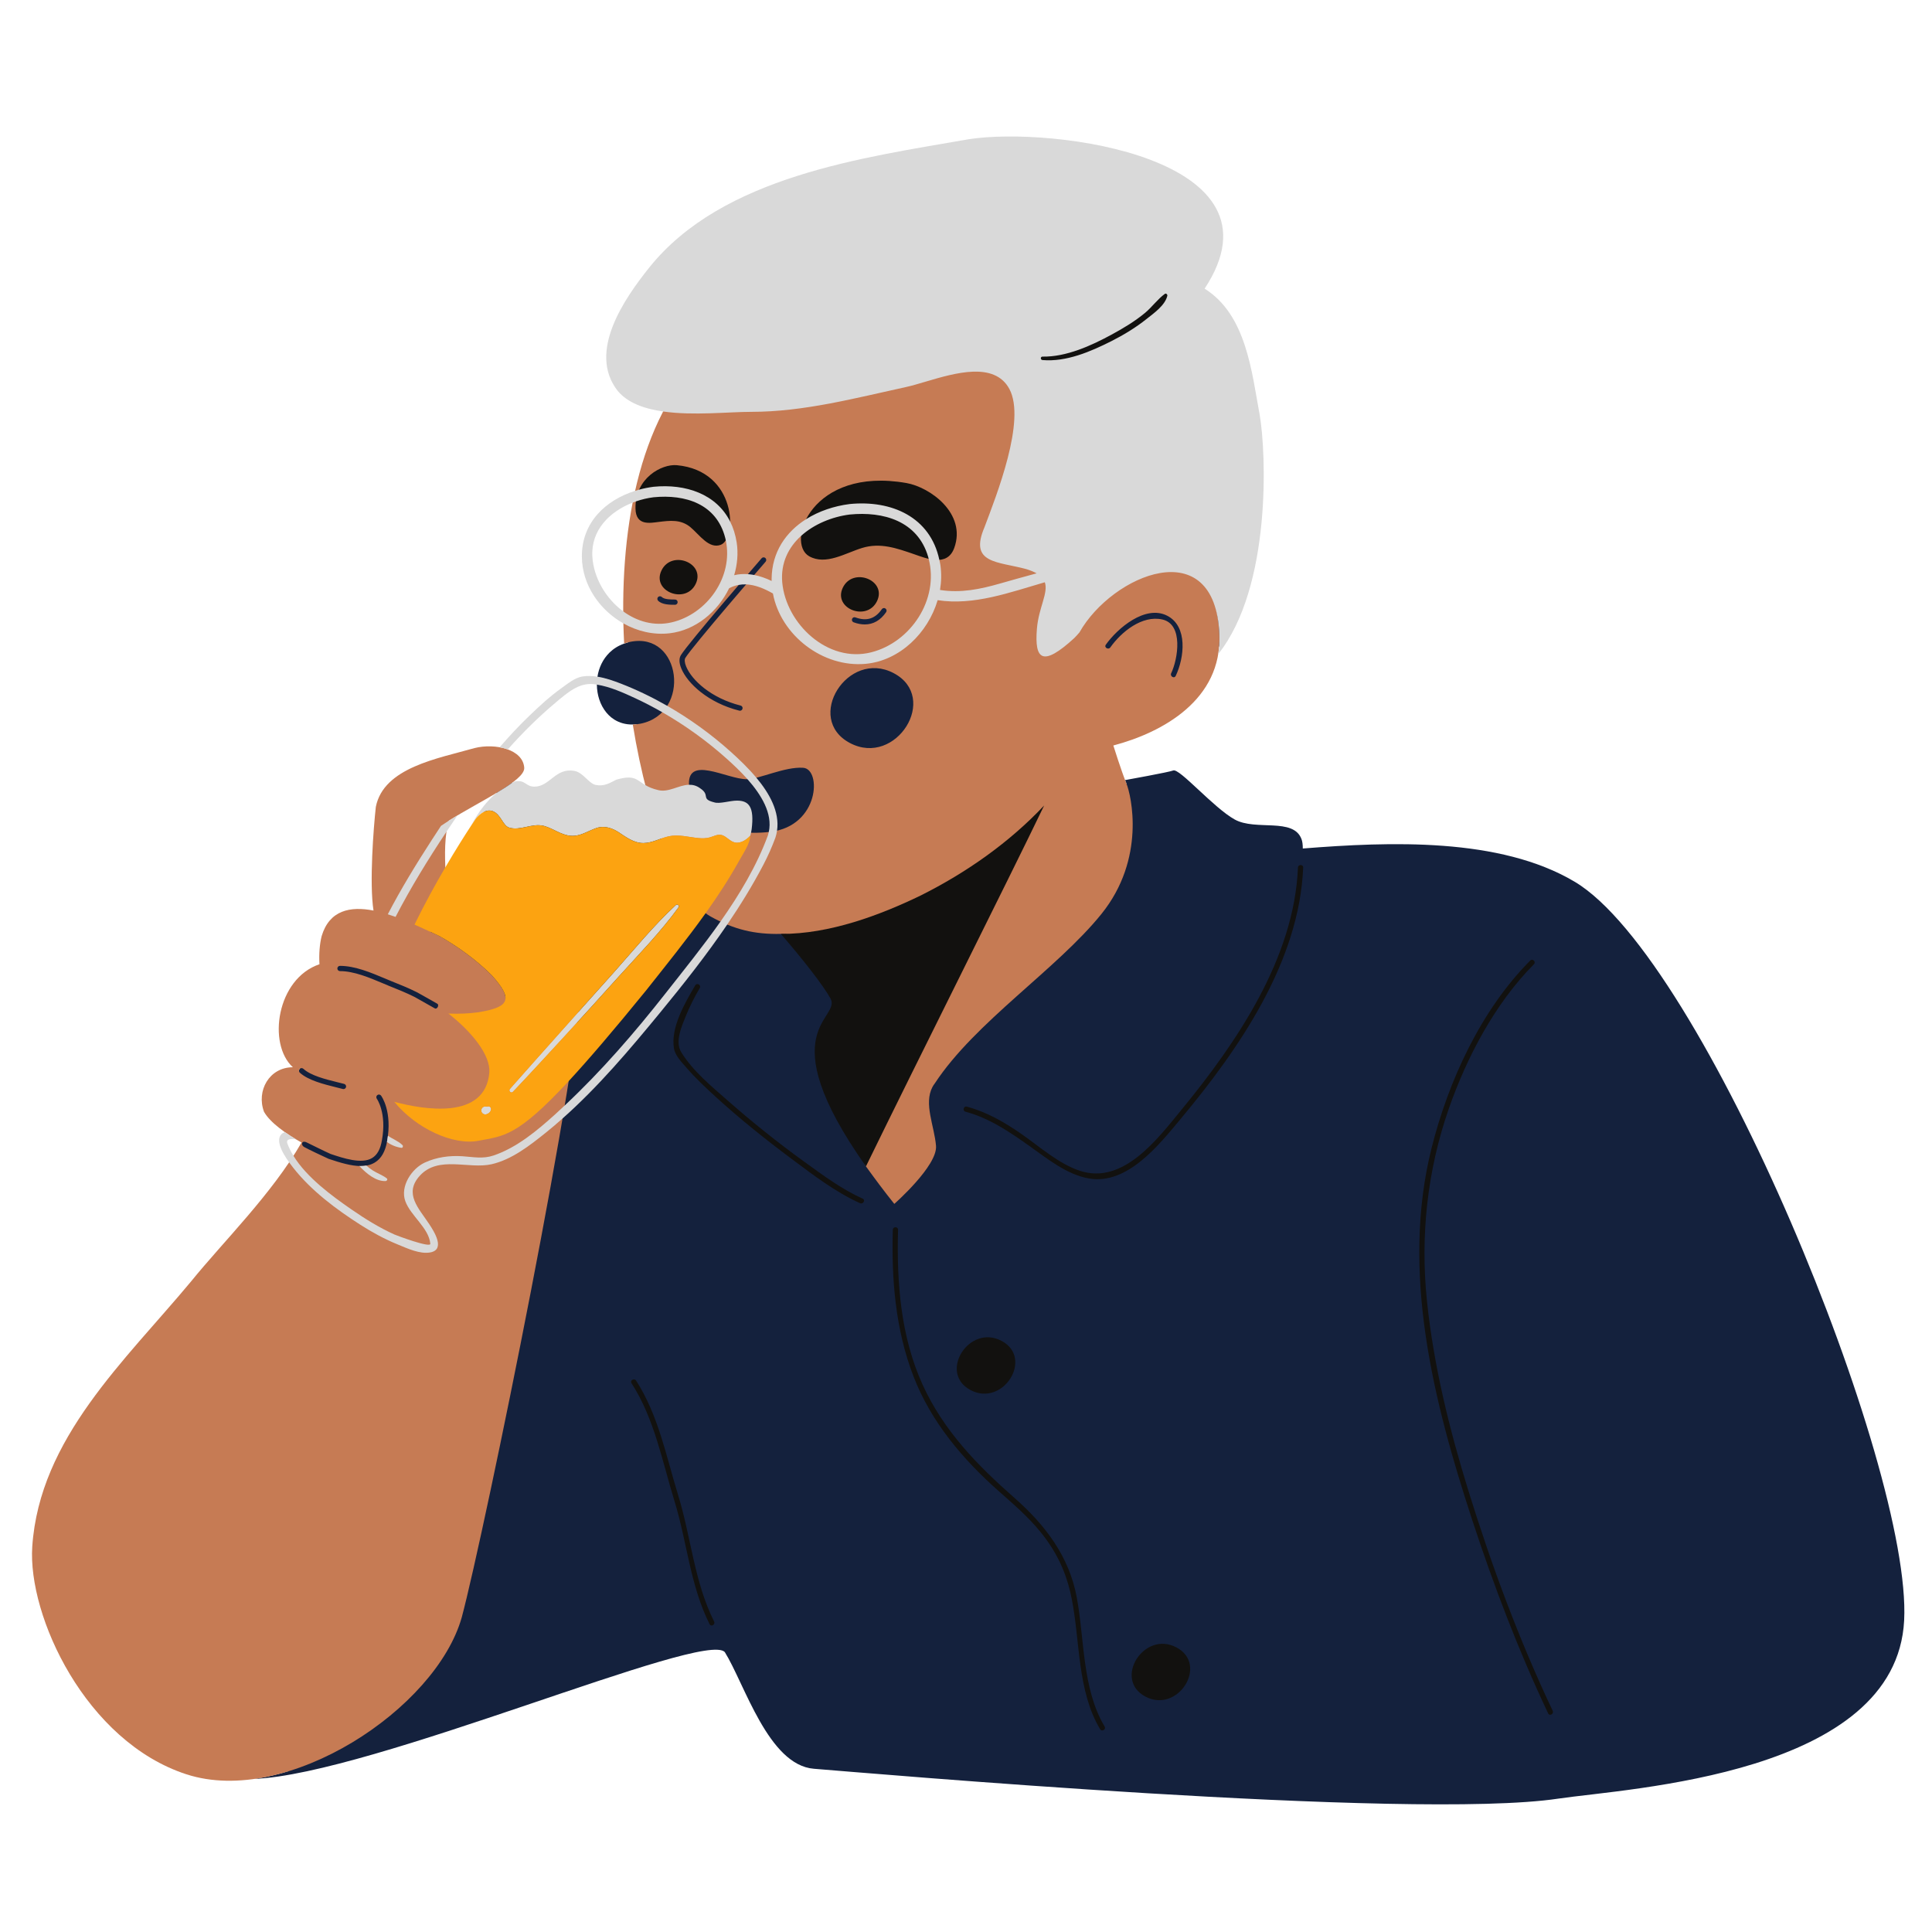 <?xml version="1.0" encoding="UTF-8"?>
<svg xmlns="http://www.w3.org/2000/svg" xmlns:xlink="http://www.w3.org/1999/xlink" width="375pt" height="375pt" viewBox="0 0 375 375" version="1.2">
<defs>
<clipPath id="clip1">
  <path d="M 6.938 27 L 369.633 27 L 369.633 350.227 L 6.938 350.227 Z M 6.938 27 "/>
</clipPath>
</defs>
<g id="surface1">
<g clip-path="url(#clip1)" clip-rule="nonzero">
<path style=" stroke:none;fill-rule:nonzero;fill:rgb(7.84%,12.939%,23.92%);fill-opacity:1;" d="M 92.051 160.637 L 92.039 160.68 L 91.973 160.781 C 91.066 162.164 89.223 165.035 87.07 168.715 L 85.824 170.848 L 85.715 168.379 C 85.535 164.219 85.762 161.262 86.438 159.078 L 86.516 158.816 L 86.742 158.672 C 88.484 157.574 90.426 156.473 92.309 155.41 C 93.555 154.703 94.785 154.012 95.914 153.336 L 96.758 154.516 C 94.98 156.035 93.406 158.078 92.051 160.637 Z M 305.637 171.141 C 291.09 162.496 269.723 163.359 252.871 164.695 C 252.871 163.949 252.797 163.336 252.625 162.879 C 251.039 158.617 243.75 161.328 239.66 159.066 C 235.566 156.805 228.898 149.031 227.715 149.551 C 226.98 149.871 218.383 151.414 218.375 151.418 C 218.375 151.418 218.379 151.426 218.383 151.438 C 218.406 151.488 218.492 151.695 218.621 152.031 C 218.633 152.055 218.645 152.082 218.652 152.109 C 218.562 152.121 218.508 152.133 218.504 152.133 L 218.289 152.172 L 217.949 152.305 C 217.941 152.285 217.699 151.684 217.699 151.684 C 216.852 149.535 216.09 147.242 215.441 144.879 L 215.25 144.172 L 215.957 143.984 C 221.289 142.57 233.887 138.078 235.734 126.848 L 235.762 126.66 L 235.883 126.512 C 245.875 113.961 245.164 88.449 243.777 80.582 C 243.602 79.664 243.438 78.703 243.27 77.719 C 241.977 70.262 240.371 60.984 233.426 56.645 L 232.793 56.25 L 233.207 55.625 C 236.926 49.98 237.668 44.988 235.41 40.793 C 230.395 31.469 211.512 27.219 196.09 27.219 C 193.082 27.219 190.34 27.398 188.168 27.738 C 186.77 27.984 185.34 28.23 183.879 28.48 C 164.18 31.844 139.66 36.039 126.57 52.406 C 123.555 56.176 114.375 67.656 120.457 75.402 C 122.082 77.355 124.82 78.582 128.824 79.156 L 129.836 79.301 L 129.363 80.211 C 122.035 94.305 121.238 112.145 121.871 124.699 C 121.844 124.703 121.82 124.715 121.793 124.723 C 121.574 124.781 121.359 124.848 121.152 124.922 C 120 125.324 119.043 125.938 118.277 126.695 C 118.273 126.699 118.273 126.699 118.273 126.703 C 116.996 127.965 116.238 129.617 115.965 131.344 C 115.812 132.348 115.816 133.371 115.977 134.363 C 115.977 134.363 115.977 134.363 115.977 134.367 C 116.016 134.609 116.062 134.844 116.121 135.078 C 116.121 135.086 116.121 135.09 116.125 135.09 C 116.184 135.324 116.246 135.555 116.32 135.777 C 116.324 135.785 116.328 135.789 116.332 135.797 C 116.402 136.02 116.484 136.238 116.578 136.453 C 116.582 136.461 116.586 136.469 116.59 136.473 C 116.68 136.688 116.777 136.895 116.887 137.098 C 116.891 137.105 116.898 137.113 116.902 137.121 C 117.012 137.32 117.129 137.516 117.254 137.703 C 117.254 137.715 117.262 137.723 117.27 137.73 C 117.395 137.918 117.527 138.098 117.668 138.27 C 117.672 138.277 117.684 138.285 117.688 138.297 C 117.828 138.469 117.98 138.633 118.141 138.793 C 118.145 138.797 118.148 138.805 118.156 138.809 C 118.316 138.969 118.484 139.117 118.66 139.262 C 118.664 139.266 118.668 139.266 118.672 139.27 C 118.852 139.41 119.039 139.547 119.234 139.668 C 119.238 139.672 119.238 139.672 119.242 139.672 C 120.234 140.297 121.434 140.652 122.828 140.625 C 123.066 140.617 123.309 140.609 123.555 140.578 C 124.207 144.578 125.012 148.488 125.957 152.203 L 126.383 153.895 L 124.883 153.008 C 124.543 152.809 124.254 152.609 123.984 152.422 C 123.289 151.941 122.867 151.648 122.004 151.648 C 121.465 151.648 120.777 151.766 119.918 152.008 L 119.531 152.203 C 118.574 152.699 117.672 153.164 116.453 153.164 C 116.121 153.164 115.789 153.129 115.406 153.051 C 114.594 152.848 113.945 152.238 113.316 151.648 C 112.707 151.078 112.078 150.488 111.383 150.348 C 111.125 150.301 110.875 150.277 110.633 150.277 C 109.336 150.277 108.43 150.988 107.473 151.738 C 106.473 152.523 105.336 153.414 103.715 153.414 C 102.738 153.414 102.176 153.047 101.723 152.754 C 101.344 152.504 101.094 152.34 100.594 152.34 C 100.469 152.34 100.332 152.352 100.184 152.375 C 100.055 152.426 99.914 152.488 99.766 152.555 L 99.031 151.312 C 100.879 149.941 101.043 149.285 101.027 149.066 C 100.863 146.68 97.754 145.59 94.934 145.59 C 94.023 145.59 93.105 145.703 92.297 145.902 C 91.395 146.16 90.434 146.414 89.445 146.68 C 82.633 148.48 74.91 150.523 73.672 156.684 C 73.289 160.141 72.379 171.223 73.215 176.629 L 73.371 177.648 L 72.355 177.449 C 71.344 177.254 70.398 177.156 69.555 177.156 C 66.191 177.156 64.09 178.711 63.141 181.883 C 62.766 183.371 62.621 185.277 62.734 187.113 L 62.773 187.668 L 62.246 187.848 C 58.715 189.039 56.062 192.363 55.145 196.738 C 54.301 200.762 55.16 204.637 57.328 206.609 L 58.23 207.43 C 58.203 207.449 58.176 207.461 58.156 207.484 C 58.059 207.594 58.016 207.738 58.031 207.875 L 56.84 207.875 C 55.047 207.875 53.52 208.66 52.531 210.086 C 51.465 211.625 51.23 213.641 51.906 215.488 C 52.887 217.164 55.297 219.113 58.887 221.137 C 58.887 221.137 57.816 223.793 54.816 227.895 C 51.387 232.586 46.77 238.645 43.848 241.965 C 41.609 244.5 39.496 246.898 37.656 249.168 C 35.496 251.766 33.191 254.395 30.961 256.938 C 19.75 269.734 8.156 282.965 6.984 300.234 C 6.098 313.453 17.395 337.535 36.43 343.707 C 38.891 344.504 41.594 344.91 44.477 344.91 C 46.004 344.91 47.602 344.793 49.297 344.562 C 51.273 344.484 53.578 344.195 56.133 343.742 C 53.859 344.445 51.578 344.973 49.32 345.285 C 72.113 344.406 136.957 316.207 140.695 320.691 C 144.5 326.785 149.145 342.621 157.98 343.316 C 166.816 344.004 273.949 353.391 302.465 349.113 C 316.195 347.078 368.066 344.535 369.594 314.512 C 371.117 284.492 330.676 186.016 305.637 171.141 "/>
</g>
<path style=" stroke:none;fill-rule:nonzero;fill:rgb(77.649%,48.239%,32.939%);fill-opacity:1;" d="M 84.387 195.719 C 83.93 195.465 81.676 194.191 80.484 193.516 C 78.828 192.688 77.121 192 75.461 191.34 C 75.098 191.188 74.723 191.027 74.336 190.867 C 71.695 189.754 68.703 188.492 65.992 188.492 C 65.711 188.492 65.48 188.262 65.48 187.98 C 65.48 187.703 65.711 187.473 65.992 187.473 C 68.906 187.473 72.004 188.781 74.734 189.93 C 75.113 190.09 75.484 190.25 75.848 190.395 C 77.52 191.062 79.25 191.754 80.965 192.613 C 82.18 193.305 84.477 194.574 84.891 194.832 C 85.297 195.086 84.844 195.98 84.387 195.719 Z M 75.137 221.484 C 74.801 223.492 74.004 224.891 72.75 225.645 C 71.945 226.133 71.02 226.328 70.012 226.328 C 68.195 226.328 66.086 225.699 63.797 224.934 C 62.891 224.543 59.516 222.918 59.059 222.645 C 58.598 222.375 58.547 221.988 58.703 221.754 C 58.855 221.52 59.27 221.609 59.508 221.734 C 59.754 221.848 63.289 223.609 64.16 223.98 C 66.684 224.824 70.199 225.996 72.227 224.773 C 73.223 224.168 73.848 223.043 74.133 221.312 C 75.098 216.023 73.16 213.281 73.137 213.262 C 72.977 213.027 73.02 212.715 73.254 212.547 C 73.477 212.379 73.793 212.43 73.961 212.656 C 74.055 212.773 76.184 215.738 75.137 221.484 Z M 58.195 208.207 C 57.984 208.016 57.969 207.688 58.156 207.484 C 58.348 207.273 58.664 207.262 58.879 207.449 C 60.336 208.781 63.164 209.48 65.449 210.047 C 65.918 210.164 66.375 210.273 66.801 210.387 C 67.07 210.461 67.238 210.738 67.164 211.012 C 67.102 211.238 66.895 211.391 66.668 211.391 C 66.625 211.391 66.582 211.387 66.539 211.371 C 66.125 211.262 65.672 211.145 65.199 211.035 C 62.816 210.438 59.844 209.703 58.195 208.207 Z M 98.109 193.805 C 98.172 192.758 97.262 191.34 95.488 189.34 C 92.434 186.285 88.879 183.742 85.32 181.703 C 84.762 181.449 84.137 181.152 83.488 180.848 C 85.398 180.117 86.867 179.102 86.969 177.801 C 87.207 174.816 85.426 164.824 87.129 159.289 C 93.242 155.43 101.926 151.555 101.754 149.016 C 101.508 145.453 96.164 144.184 92.094 145.203 C 84.977 147.238 74.473 148.973 72.949 156.609 C 72.508 160.613 71.668 171.387 72.496 176.738 C 67.996 175.867 63.949 176.637 62.43 181.703 C 62.051 183.23 61.883 185.18 62.008 187.16 C 53.707 189.961 51.875 202.637 56.844 207.152 C 52.262 207.152 49.719 211.727 51.246 215.801 C 52.465 217.938 55.52 220.066 58.527 221.77 C 52.77 231.77 43.312 241.035 37.102 248.707 C 24.227 264.176 7.684 279.152 6.262 300.191 C 5.359 313.672 16.652 338.059 36.207 344.398 C 55.758 350.734 84.621 331.715 89.629 313.914 C 94.027 297.508 113.273 203.27 112.777 189.168 L 98.109 193.805 "/>
<path style=" stroke:none;fill-rule:nonzero;fill:rgb(77.649%,48.239%,32.939%);fill-opacity:1;" d="M 228.203 131.195 C 227.918 131.785 227.047 131.27 227.324 130.68 C 228.633 127.945 229.746 121.168 225.617 120.246 C 221.691 119.355 217.645 122.645 215.516 125.66 C 215.141 126.191 214.258 125.684 214.633 125.145 C 216.879 121.965 222.293 117.34 226.539 119.504 C 230.609 121.574 229.875 127.691 228.203 131.195 Z M 164.98 144.223 C 156.043 139.508 164.539 125.945 173.469 130.66 C 182.41 135.379 173.922 148.941 164.98 144.223 Z M 165.383 120.133 C 165.477 119.871 165.773 119.734 166.035 119.836 C 168.199 120.629 169.871 120.113 171.16 118.246 C 171.32 118.012 171.641 117.953 171.867 118.113 C 172.098 118.273 172.156 118.586 171.996 118.816 C 170.91 120.402 169.504 121.203 167.855 121.203 C 167.168 121.203 166.441 121.066 165.688 120.789 C 165.418 120.688 165.289 120.395 165.383 120.133 Z M 149.531 161.457 C 139.988 162.586 134.434 158.43 133.777 152.828 C 133.008 146.273 141.098 151.285 144.977 151.246 C 147.43 151.219 152.312 148.781 155.902 149.027 C 159.488 149.285 159.066 160.328 149.531 161.457 Z M 132.156 127.172 C 133.59 124.828 147.254 109.027 147.836 108.352 C 148.016 108.141 148.336 108.121 148.555 108.301 C 148.766 108.492 148.789 108.809 148.605 109.023 C 148.461 109.191 134.41 125.43 133.023 127.703 C 132.828 128.027 132.883 128.645 133.176 129.355 C 134.258 132.012 138.031 135.516 143.75 136.949 C 144.027 137.016 144.195 137.289 144.121 137.566 C 144.062 137.793 143.859 137.953 143.625 137.953 C 143.59 137.953 143.547 137.945 143.504 137.938 C 137.441 136.418 133.414 132.621 132.238 129.742 C 131.801 128.688 131.773 127.801 132.156 127.172 Z M 131.023 117.387 C 130.027 117.387 128.523 117.387 127.738 116.598 C 127.543 116.395 127.543 116.078 127.738 115.879 C 127.941 115.684 128.262 115.684 128.457 115.879 C 128.945 116.367 130.246 116.367 131.023 116.367 C 131.309 116.367 131.531 116.594 131.531 116.875 C 131.531 117.152 131.309 117.387 131.023 117.387 Z M 236.68 123.203 C 236.199 110.328 228.512 103.383 220.871 107.148 C 221.402 89.578 214.988 77.305 201.137 67.395 C 194.398 62.57 186.379 59.195 178.094 57.715 C 164.188 55.227 147.336 58.832 136.68 69.039 C 123.762 81.402 120.047 103.668 121.145 124.906 C 121.523 124.777 121.922 124.664 122.344 124.578 C 132.254 122.57 134.25 138.445 124.352 140.461 C 123.82 140.562 123.312 140.621 122.824 140.629 C 125.832 159.238 132.039 174.586 137.891 177.871 C 142.457 180.43 146.477 181.379 151.566 181.27 C 156.297 181.168 163.82 184.883 165.148 193.82 C 166.391 202.211 166.219 223.82 168.078 226.395 C 169.945 228.969 171.492 231.062 173.582 233.676 C 173.582 233.676 182.012 226.27 181.68 222.395 C 181.352 218.527 179.27 214.25 180.988 210.984 C 180.996 210.984 180.996 210.984 180.996 210.977 C 181.109 210.75 181.27 210.512 181.461 210.262 C 189.258 198.379 205.133 188.137 213.789 177.398 C 222.449 166.66 219.586 154.371 218.621 152.031 C 217.66 149.691 216.098 144.699 216.098 144.699 C 225.742 142.156 237.172 135.785 236.68 123.203 "/>
<path style=" stroke:none;fill-rule:nonzero;fill:rgb(7.059%,6.67%,5.879%);fill-opacity:1;" d="M 178.688 173.824 C 170.879 177.598 161.047 181.324 151.562 181.27 C 155.875 186.246 159.797 191.281 161.184 193.777 C 163.449 197.84 149.176 199.656 168.082 226.391 C 178.301 205.422 195.434 171.379 202.668 156.348 C 195.898 163.535 187.598 169.367 178.688 173.824 "/>
<path style=" stroke:none;fill-rule:nonzero;fill:rgb(7.059%,6.67%,5.879%);fill-opacity:1;" d="M 213.027 78.48 C 223.551 78.48 232.078 71.465 232.078 62.816 C 232.078 54.164 223.551 47.148 213.027 47.148 C 202.508 47.148 193.977 54.164 193.977 62.816 C 193.977 71.465 202.508 78.48 213.027 78.48 "/>
<path style=" stroke:none;fill-rule:nonzero;fill:rgb(7.059%,6.67%,5.879%);fill-opacity:1;" d="M 157.059 107.969 C 160.285 109.789 164.113 107.34 167.355 106.352 C 170.879 105.27 174.082 106.422 177.336 107.539 C 179.746 108.367 183.852 110.152 185.223 106.344 C 187.633 99.656 180.52 94.559 175.941 93.758 C 157.461 90.516 152.473 105.375 157.059 107.969 "/>
<path style=" stroke:none;fill-rule:nonzero;fill:rgb(7.059%,6.67%,5.879%);fill-opacity:1;" d="M 127.836 101.309 C 130 101.047 132.141 100.754 134.039 102.348 C 135.785 103.816 137.598 106.594 139.879 105.754 C 143.133 104.555 143.055 91.371 131.367 90.293 C 128.473 90.027 123.219 92.766 123.348 98.734 C 123.426 102.133 126.234 101.496 127.836 101.309 "/>
<path style=" stroke:none;fill-rule:nonzero;fill:rgb(7.059%,6.67%,5.879%);fill-opacity:1;" d="M 128.398 110.719 C 126.438 114.773 133.066 117.391 135.031 113.34 C 136.992 109.285 130.363 106.664 128.398 110.719 "/>
<path style=" stroke:none;fill-rule:nonzero;fill:rgb(7.059%,6.67%,5.879%);fill-opacity:1;" d="M 163.594 114.059 C 161.637 118.113 168.266 120.734 170.227 116.68 C 172.188 112.621 165.559 110.004 163.594 114.059 "/>
<path style=" stroke:none;fill-rule:nonzero;fill:rgb(7.059%,6.67%,5.879%);fill-opacity:1;" d="M 194.391 260.258 C 188.078 256.926 182.074 266.48 188.387 269.816 C 194.703 273.148 200.703 263.594 194.391 260.258 "/>
<path style=" stroke:none;fill-rule:nonzero;fill:rgb(7.059%,6.67%,5.879%);fill-opacity:1;" d="M 228.336 319.754 C 222.023 316.422 216.023 325.98 222.332 329.312 C 228.648 332.648 234.648 323.09 228.336 319.754 "/>
<path style=" stroke:none;fill-rule:nonzero;fill:rgb(7.059%,6.67%,5.879%);fill-opacity:1;" d="M 251.93 168.395 C 251.215 185.914 240.098 202.285 229.332 215.395 C 224.711 221.027 218.07 229.953 209.703 227.281 C 205.578 225.961 201.836 222.605 198.332 220.156 C 195.031 217.852 191.578 215.855 187.668 214.801 C 187.035 214.625 186.766 215.609 187.398 215.781 C 192.031 217.031 195.91 219.668 199.777 222.414 C 203.277 224.895 207.086 228.02 211.43 228.75 C 218.871 229.992 225.023 222.141 229.164 217.18 C 240.488 203.625 252.199 186.664 252.945 168.395 C 252.973 167.738 251.957 167.742 251.93 168.395 "/>
<path style=" stroke:none;fill-rule:nonzero;fill:rgb(7.059%,6.67%,5.879%);fill-opacity:1;" d="M 167.449 232.66 C 163.395 230.84 159.695 228.086 156.109 225.492 C 150.984 221.785 146.031 217.824 141.277 213.648 C 138.109 210.863 134.453 207.875 132.227 204.227 C 130.977 202.168 132.289 199.281 133.094 197.273 C 133.852 195.379 134.797 193.527 135.828 191.766 C 136.16 191.199 135.281 190.688 134.949 191.25 C 132.961 194.645 130.125 199.449 130.82 203.52 C 131.062 204.93 132.41 206.285 133.305 207.312 C 135.027 209.309 136.973 211.117 138.914 212.895 C 143.617 217.191 148.617 221.18 153.719 224.992 C 157.867 228.086 162.191 231.406 166.938 233.539 C 167.527 233.805 168.047 232.926 167.449 232.66 "/>
<path style=" stroke:none;fill-rule:nonzero;fill:rgb(7.059%,6.67%,5.879%);fill-opacity:1;" d="M 208.992 310.008 C 207.504 302.059 202.844 295.953 196.867 290.707 C 189.664 284.387 183.137 277.648 179.102 268.82 C 174.812 259.434 174.027 248.879 174.312 238.699 C 174.332 238.043 173.312 238.043 173.293 238.699 C 173.023 248.344 173.801 258.02 177.285 267.094 C 180.691 275.973 186.902 283.301 193.961 289.527 C 196.785 292.016 199.586 294.434 201.973 297.371 C 205.164 301.305 207.027 305.336 208.012 310.277 C 209.664 318.559 209.07 328.164 213.527 335.629 C 213.863 336.195 214.742 335.684 214.406 335.121 C 210.027 327.781 210.523 318.188 208.992 310.008 "/>
<path style=" stroke:none;fill-rule:nonzero;fill:rgb(7.059%,6.67%,5.879%);fill-opacity:1;" d="M 301.379 332.066 C 294.848 318.277 289.484 303.812 284.984 289.25 C 281.293 277.309 278.277 265.051 276.98 252.598 C 275.66 239.91 277.02 227.227 281.219 215.172 C 284.699 205.195 290.199 194.734 297.738 187.156 C 298.203 186.691 297.484 185.973 297.02 186.438 C 287.434 196.074 281.133 209.836 277.871 222.828 C 271.844 246.852 278.246 272.082 285.754 295.023 C 289.93 307.773 294.754 320.441 300.5 332.578 C 300.781 333.172 301.656 332.652 301.379 332.066 "/>
<path style=" stroke:none;fill-rule:nonzero;fill:rgb(7.059%,6.67%,5.879%);fill-opacity:1;" d="M 131.637 290.238 C 129.309 282.676 127.809 274.719 123.461 267.969 C 123.105 267.418 122.223 267.926 122.578 268.48 C 127.027 275.383 128.535 283.613 130.914 291.352 C 133.363 299.309 133.949 307.715 137.73 315.25 C 138.023 315.836 138.902 315.32 138.609 314.734 C 134.754 307.055 134.137 298.367 131.637 290.238 "/>
<path style=" stroke:none;fill-rule:nonzero;fill:rgb(85.1%,85.1%,85.1%);fill-opacity:1;" d="M 226.574 57.43 C 226.125 59.277 223.98 60.781 222.582 61.887 C 220.477 63.57 218.129 65 215.723 66.215 C 211.676 68.25 206.98 70.281 202.348 69.887 C 201.93 69.852 201.914 69.211 202.348 69.219 C 206.957 69.301 211.812 67.094 215.773 64.941 C 218.035 63.715 220.281 62.367 222.266 60.719 C 223.609 59.598 224.691 58.062 226.082 57.051 C 226.336 56.863 226.641 57.168 226.574 57.43 Z M 169.125 126.609 C 160.68 128.766 152.555 121.066 151.832 113.043 C 151.5 109.285 153.039 106.234 155.496 104.012 C 158.02 101.727 161.5 100.309 164.91 99.871 C 171.488 99.219 178.129 101.133 180.16 108.09 C 180.195 108.215 180.227 108.34 180.254 108.469 C 182.293 116.324 176.816 124.645 169.125 126.609 Z M 130.348 120.805 C 126.945 121.59 123.637 120.621 120.973 118.672 C 117.586 116.191 115.223 112.133 114.977 108.062 C 114.664 102.875 118.367 99.285 122.805 97.555 C 123.016 97.473 123.223 97.391 123.434 97.32 C 124.555 96.934 125.703 96.664 126.84 96.52 C 133.031 95.91 139.082 97.801 140.77 104.414 C 140.812 104.559 140.844 104.711 140.871 104.859 C 142.391 111.953 137.254 119.211 130.348 120.805 Z M 244.492 80.445 C 242.965 72.309 241.949 61.109 233.816 56.027 C 250.59 30.586 204.312 24.48 188.043 27.023 C 167.699 30.586 140.25 34.145 126 51.953 C 121.211 57.945 113.973 68.324 119.895 75.867 C 121.852 78.215 125.078 79.355 128.719 79.871 C 134.555 80.711 141.445 79.938 145.836 79.938 C 156.035 79.938 165.965 77.277 175.863 75.121 C 180.309 74.156 188.141 70.73 192.945 72.77 C 194.164 73.285 195.191 74.148 195.918 75.496 C 199.203 81.598 193.402 96.164 191.09 102.328 C 188.043 109.453 193.633 108.941 199.23 110.469 C 200.039 110.727 200.691 110.992 201.207 111.285 C 198.852 111.918 196.504 112.578 194.164 113.246 C 190.27 114.367 186.52 115.145 182.457 114.512 C 182.723 112.898 182.762 111.262 182.527 109.652 C 182.477 109.312 182.398 108.992 182.324 108.664 C 180.574 100.359 173.059 97.023 164.91 97.836 C 161.879 98.223 158.941 99.211 156.473 100.766 C 152.555 103.238 149.812 107.145 149.77 112.383 C 149.77 112.512 149.777 112.645 149.777 112.766 C 148.672 112.234 147.531 111.828 146.375 111.602 C 145.977 111.531 145.574 111.473 145.176 111.445 C 144.289 111.379 143.395 111.43 142.5 111.648 C 143.117 109.574 143.316 107.402 142.988 105.277 C 142.746 103.758 142.312 102.402 141.715 101.219 C 139.062 95.938 133.152 93.859 126.84 94.484 C 125.898 94.609 124.977 94.789 124.066 95.039 C 123.805 95.102 123.543 95.191 123.285 95.27 C 117.52 97.09 112.891 101.438 112.941 108.062 C 112.984 113.523 116.371 118.402 121.008 121.008 C 123.703 122.527 126.82 123.277 129.945 122.922 C 135.031 122.34 139.309 118.73 141.527 114.172 C 142.145 113.844 142.762 113.641 143.387 113.531 C 143.859 113.441 144.332 113.414 144.812 113.43 C 146.609 113.504 148.379 114.258 150.023 115.195 C 151.543 123.32 159.727 129.625 168.035 128.848 C 174.695 128.223 180.137 122.805 181.996 116.492 C 189.027 117.582 196.023 114.977 202.801 113.016 C 203.52 115.078 201.602 117.945 201.266 122.016 C 200.758 128.129 202.387 129.465 208.492 123.871 C 208.848 123.516 209.188 123.141 209.516 122.758 C 215.867 111.516 235.922 103.09 236.68 123.203 C 236.73 124.527 236.648 125.777 236.453 126.965 C 246.832 113.934 245.785 87.785 244.492 80.445 "/>
<path style=" stroke:none;fill-rule:nonzero;fill:rgb(85.1%,85.1%,85.1%);fill-opacity:1;" d="M 95.664 157.457 C 97.254 158.094 97.578 160.234 98.793 160.629 C 100.969 161.328 103.359 159.68 105.641 160.324 C 107.391 160.816 108.883 162.055 110.738 162.223 C 112.621 162.387 114.043 161.316 115.742 160.727 C 117.281 160.191 118.867 160.719 120.156 161.586 C 121.578 162.543 123.125 163.66 124.918 163.637 C 126.648 163.613 128.176 162.676 129.832 162.32 C 131.695 161.922 133.602 162.473 135.457 162.66 C 136.246 162.742 137.027 162.75 137.793 162.535 C 138.578 162.316 139.367 161.82 140.207 162.117 C 141.086 162.43 141.691 163.309 142.621 163.523 C 143.781 163.785 144.922 162.965 145.613 162.223 C 145.676 162.023 145.73 161.82 145.777 161.621 C 145.828 161.395 145.871 161.172 145.898 160.945 C 146.422 156.684 145.414 155.398 143.043 155.398 C 141.684 155.398 139.652 156.078 138.637 155.738 C 135.926 155.062 137.957 154.383 135.926 153.023 C 135.195 152.477 134.465 152.305 133.734 152.324 C 131.754 152.367 129.77 153.859 127.785 153.363 C 126.637 153.098 125.863 152.742 125.25 152.379 C 123.523 151.359 123.16 150.328 119.648 151.328 C 118.293 152.008 117.277 152.684 115.582 152.348 C 114.227 152.008 113.211 149.973 111.516 149.633 C 107.785 148.953 106.766 152.688 103.715 152.688 C 102.02 152.688 102.02 151.328 99.988 151.668 C 99.832 151.73 99.652 151.809 99.465 151.895 C 98.578 152.555 97.492 153.242 96.289 153.961 C 94.723 155.301 92.965 157.316 91.367 160.379 C 91.363 160.379 91.363 160.379 91.363 160.383 C 91.82 159.691 92.141 159.211 92.297 158.984 C 92.543 158.629 94.074 156.82 95.664 157.457 "/>
<path style=" stroke:none;fill-rule:nonzero;fill:rgb(85.1%,85.1%,85.1%);fill-opacity:1;" d="M 86.66 161.434 C 87.363 160.375 88.074 159.32 88.789 158.273 C 87.656 158.949 86.57 159.625 85.598 160.297 C 85 161.203 84.402 162.109 83.816 163.023 C 80.805 167.68 77.859 172.48 75.273 177.461 C 75.773 177.617 76.277 177.789 76.777 177.969 C 79.727 172.273 83.102 166.781 86.66 161.434 "/>
<path style=" stroke:none;fill-rule:nonzero;fill:rgb(85.1%,85.1%,85.1%);fill-opacity:1;" d="M 141.871 145.953 C 138.137 142.586 133.945 139.547 129.504 137 C 126.609 135.344 123.609 133.891 120.551 132.703 C 119.121 132.148 117.551 131.59 115.965 131.344 C 114.988 131.191 114.008 131.152 113.047 131.305 C 111.574 131.539 110.152 132.73 108.98 133.566 C 106.758 135.156 104.734 137.016 102.77 138.906 C 100.727 140.867 98.812 142.926 96.977 145.047 C 97.527 145.141 98.059 145.285 98.555 145.469 C 101.461 142.188 104.586 139.102 107.938 136.297 C 110.043 134.539 112.328 132.484 115.211 132.789 C 115.426 132.812 115.641 132.852 115.852 132.887 C 118.414 133.289 120.957 134.438 123.266 135.508 C 125.051 136.336 126.809 137.254 128.527 138.234 C 133.059 140.824 137.336 143.918 141.184 147.383 C 142.359 148.445 143.766 149.758 145.082 151.238 C 147.73 154.223 150 157.879 149.223 161.484 C 149.172 161.715 149.113 161.949 149.039 162.18 C 146.875 168.059 143.566 173.586 139.859 178.855 C 136.434 183.719 132.668 188.367 129.137 192.863 C 123.145 200.488 116.707 207.926 109.617 214.566 C 108.996 215.148 108.379 215.734 107.746 216.301 C 104.254 219.453 100.32 222.75 95.797 224.281 C 93.738 224.977 91.871 224.57 89.754 224.426 C 87.266 224.262 84.75 224.602 82.477 225.641 C 79.914 226.812 77.633 230.258 78.668 233.137 C 79.691 235.98 83.246 238.348 83.523 241.406 C 83.602 242.305 76.906 239.773 76.539 239.609 C 73.59 238.277 70.816 236.547 68.156 234.707 C 64.441 232.137 59.547 228.562 56.961 224.344 C 56.488 223.574 56.082 222.777 55.785 221.965 C 55.465 221.09 56.359 220.988 57.457 221.141 C 56.707 220.695 55.977 220.23 55.285 219.738 C 52.965 220.652 54.793 223.762 56.125 225.617 C 56.426 226.031 56.699 226.387 56.895 226.637 C 60.391 231.102 65.199 234.688 69.941 237.723 C 72.246 239.199 74.688 240.531 77.227 241.562 C 79.039 242.301 81.488 243.469 83.52 243.094 C 86.52 242.539 84.227 238.988 83.316 237.605 C 81.312 234.555 78.305 231.676 81.5 228.191 C 85.125 224.238 90.945 226.988 95.414 225.977 C 99.344 225.082 102.855 222.324 105.926 219.863 C 107.039 218.969 108.125 218.043 109.191 217.094 C 116.172 210.906 122.289 203.648 128.18 196.48 C 132.676 191.008 137.152 185.34 141.184 179.41 C 143.715 175.688 146.07 171.859 148.141 167.91 C 149.043 166.191 149.836 164.41 150.508 162.586 C 150.656 162.129 150.758 161.676 150.824 161.223 C 151.359 157.578 149.355 153.996 146.809 150.953 C 145.207 149.035 143.395 147.328 141.871 145.953 "/>
<path style=" stroke:none;fill-rule:nonzero;fill:rgb(85.1%,85.1%,85.1%);fill-opacity:1;" d="M 74.863 229.238 C 75.094 229.227 75.305 228.898 75.074 228.719 C 74.25 228.082 73.215 227.738 72.332 227.168 C 71.895 226.887 71.488 226.566 71.098 226.23 C 70.746 226.293 70.387 226.328 70.008 226.328 C 69.922 226.328 69.832 226.32 69.742 226.316 C 71.113 227.797 73.016 229.352 74.863 229.238 "/>
<path style=" stroke:none;fill-rule:nonzero;fill:rgb(85.1%,85.1%,85.1%);fill-opacity:1;" d="M 78.129 222.273 C 77.309 221.457 76.195 221.094 75.297 220.438 C 75.254 220.777 75.203 221.125 75.137 221.488 C 75.125 221.543 75.113 221.594 75.105 221.652 C 75.934 222.262 76.934 222.664 77.914 222.793 C 78.188 222.832 78.297 222.445 78.129 222.273 "/>
<path style=" stroke:none;fill-rule:nonzero;fill:rgb(85.1%,85.1%,85.1%);fill-opacity:1;" d="M 94.488 214.812 C 94.457 214.805 94.426 214.797 94.391 214.789 C 93.906 214.656 93.41 215.031 93.41 215.535 C 93.41 216.043 93.906 216.418 94.391 216.285 C 94.836 216.164 95.199 215.863 95.305 215.398 C 95.395 215 95.059 214.672 94.66 214.758 C 94.645 214.762 94.543 214.797 94.492 214.816 C 94.492 214.816 94.488 214.816 94.488 214.812 C 94.492 214.812 94.488 214.812 94.492 214.812 C 94.492 214.812 94.488 214.812 94.488 214.812 "/>
<path style=" stroke:none;fill-rule:nonzero;fill:rgb(85.1%,85.1%,85.1%);fill-opacity:1;" d="M 131.172 175.676 C 126.852 179.668 123.078 184.32 119.168 188.711 C 115.758 192.539 112.324 196.344 108.918 200.18 C 105.609 203.906 102.273 207.605 98.984 211.352 C 98.645 211.742 99.195 212.305 99.559 211.922 C 102.988 208.316 106.344 204.637 109.719 200.98 C 113.191 197.211 116.617 193.398 120.055 189.594 C 124.02 185.203 128.242 180.891 131.715 176.094 C 131.953 175.762 131.445 175.418 131.172 175.676 "/>
<path style=" stroke:none;fill-rule:nonzero;fill:rgb(98.819%,63.919%,6.67%);fill-opacity:1;" d="M 131.715 176.094 C 128.242 180.891 124.02 185.203 120.055 189.594 C 116.617 193.398 113.191 197.211 109.719 200.98 C 106.344 204.637 102.988 208.316 99.559 211.922 C 99.195 212.305 98.645 211.742 98.984 211.352 C 102.273 207.605 105.609 203.906 108.918 200.18 C 112.324 196.344 115.758 192.539 119.168 188.711 C 123.078 184.32 126.852 179.668 131.172 175.676 C 131.445 175.418 131.953 175.762 131.715 176.094 Z M 94.391 216.285 C 93.906 216.418 93.41 216.043 93.41 215.535 C 93.41 215.031 93.906 214.656 94.391 214.789 C 94.426 214.797 94.457 214.805 94.488 214.812 C 94.488 214.812 94.492 214.812 94.492 214.812 C 94.488 214.812 94.492 214.812 94.488 214.812 C 94.488 214.816 94.492 214.816 94.492 214.816 C 94.543 214.797 94.645 214.762 94.66 214.758 C 95.059 214.672 95.395 215 95.305 215.398 C 95.199 215.863 94.836 216.164 94.391 216.285 Z M 145.613 162.223 C 144.922 162.965 143.781 163.785 142.621 163.523 C 141.691 163.309 141.086 162.43 140.207 162.117 C 139.367 161.82 138.578 162.316 137.793 162.535 C 137.027 162.75 136.246 162.742 135.457 162.66 C 133.602 162.473 131.695 161.922 129.832 162.32 C 128.176 162.676 126.648 163.613 124.918 163.637 C 123.125 163.66 121.578 162.543 120.156 161.586 C 118.867 160.719 117.281 160.191 115.742 160.727 C 114.043 161.316 112.621 162.387 110.738 162.223 C 108.883 162.055 107.391 160.816 105.641 160.324 C 103.359 159.68 100.969 161.328 98.793 160.629 C 97.578 160.234 97.254 158.094 95.664 157.457 C 94.074 156.82 92.543 158.629 92.297 158.984 C 92.141 159.211 91.82 159.691 91.363 160.383 C 90.297 162.012 88.504 164.824 86.441 168.348 C 84.551 171.574 82.438 175.402 80.457 179.457 C 82.262 180.254 83.938 181.07 85.316 181.707 C 88.879 183.742 92.438 186.285 95.488 189.34 C 99.555 193.918 99.047 195.445 92.945 196.465 C 91.059 196.734 89.062 196.82 87.039 196.73 C 91.582 200.281 95.219 204.793 94.98 208.168 C 94.207 217.449 82.227 215.387 76.531 213.863 C 80.77 219.051 87.973 222.375 92.895 221.418 C 97.719 220.48 100.305 220.727 110.383 209.844 C 114.168 205.754 119.012 200.102 125.426 192.219 C 129.262 187.363 133.289 182.395 136.965 177.242 C 139.301 173.973 141.492 170.629 143.402 167.188 C 144.277 165.617 145.617 163.684 145.617 162.223 C 145.613 162.223 145.613 162.223 145.613 162.223 "/>
</g>
</svg>
